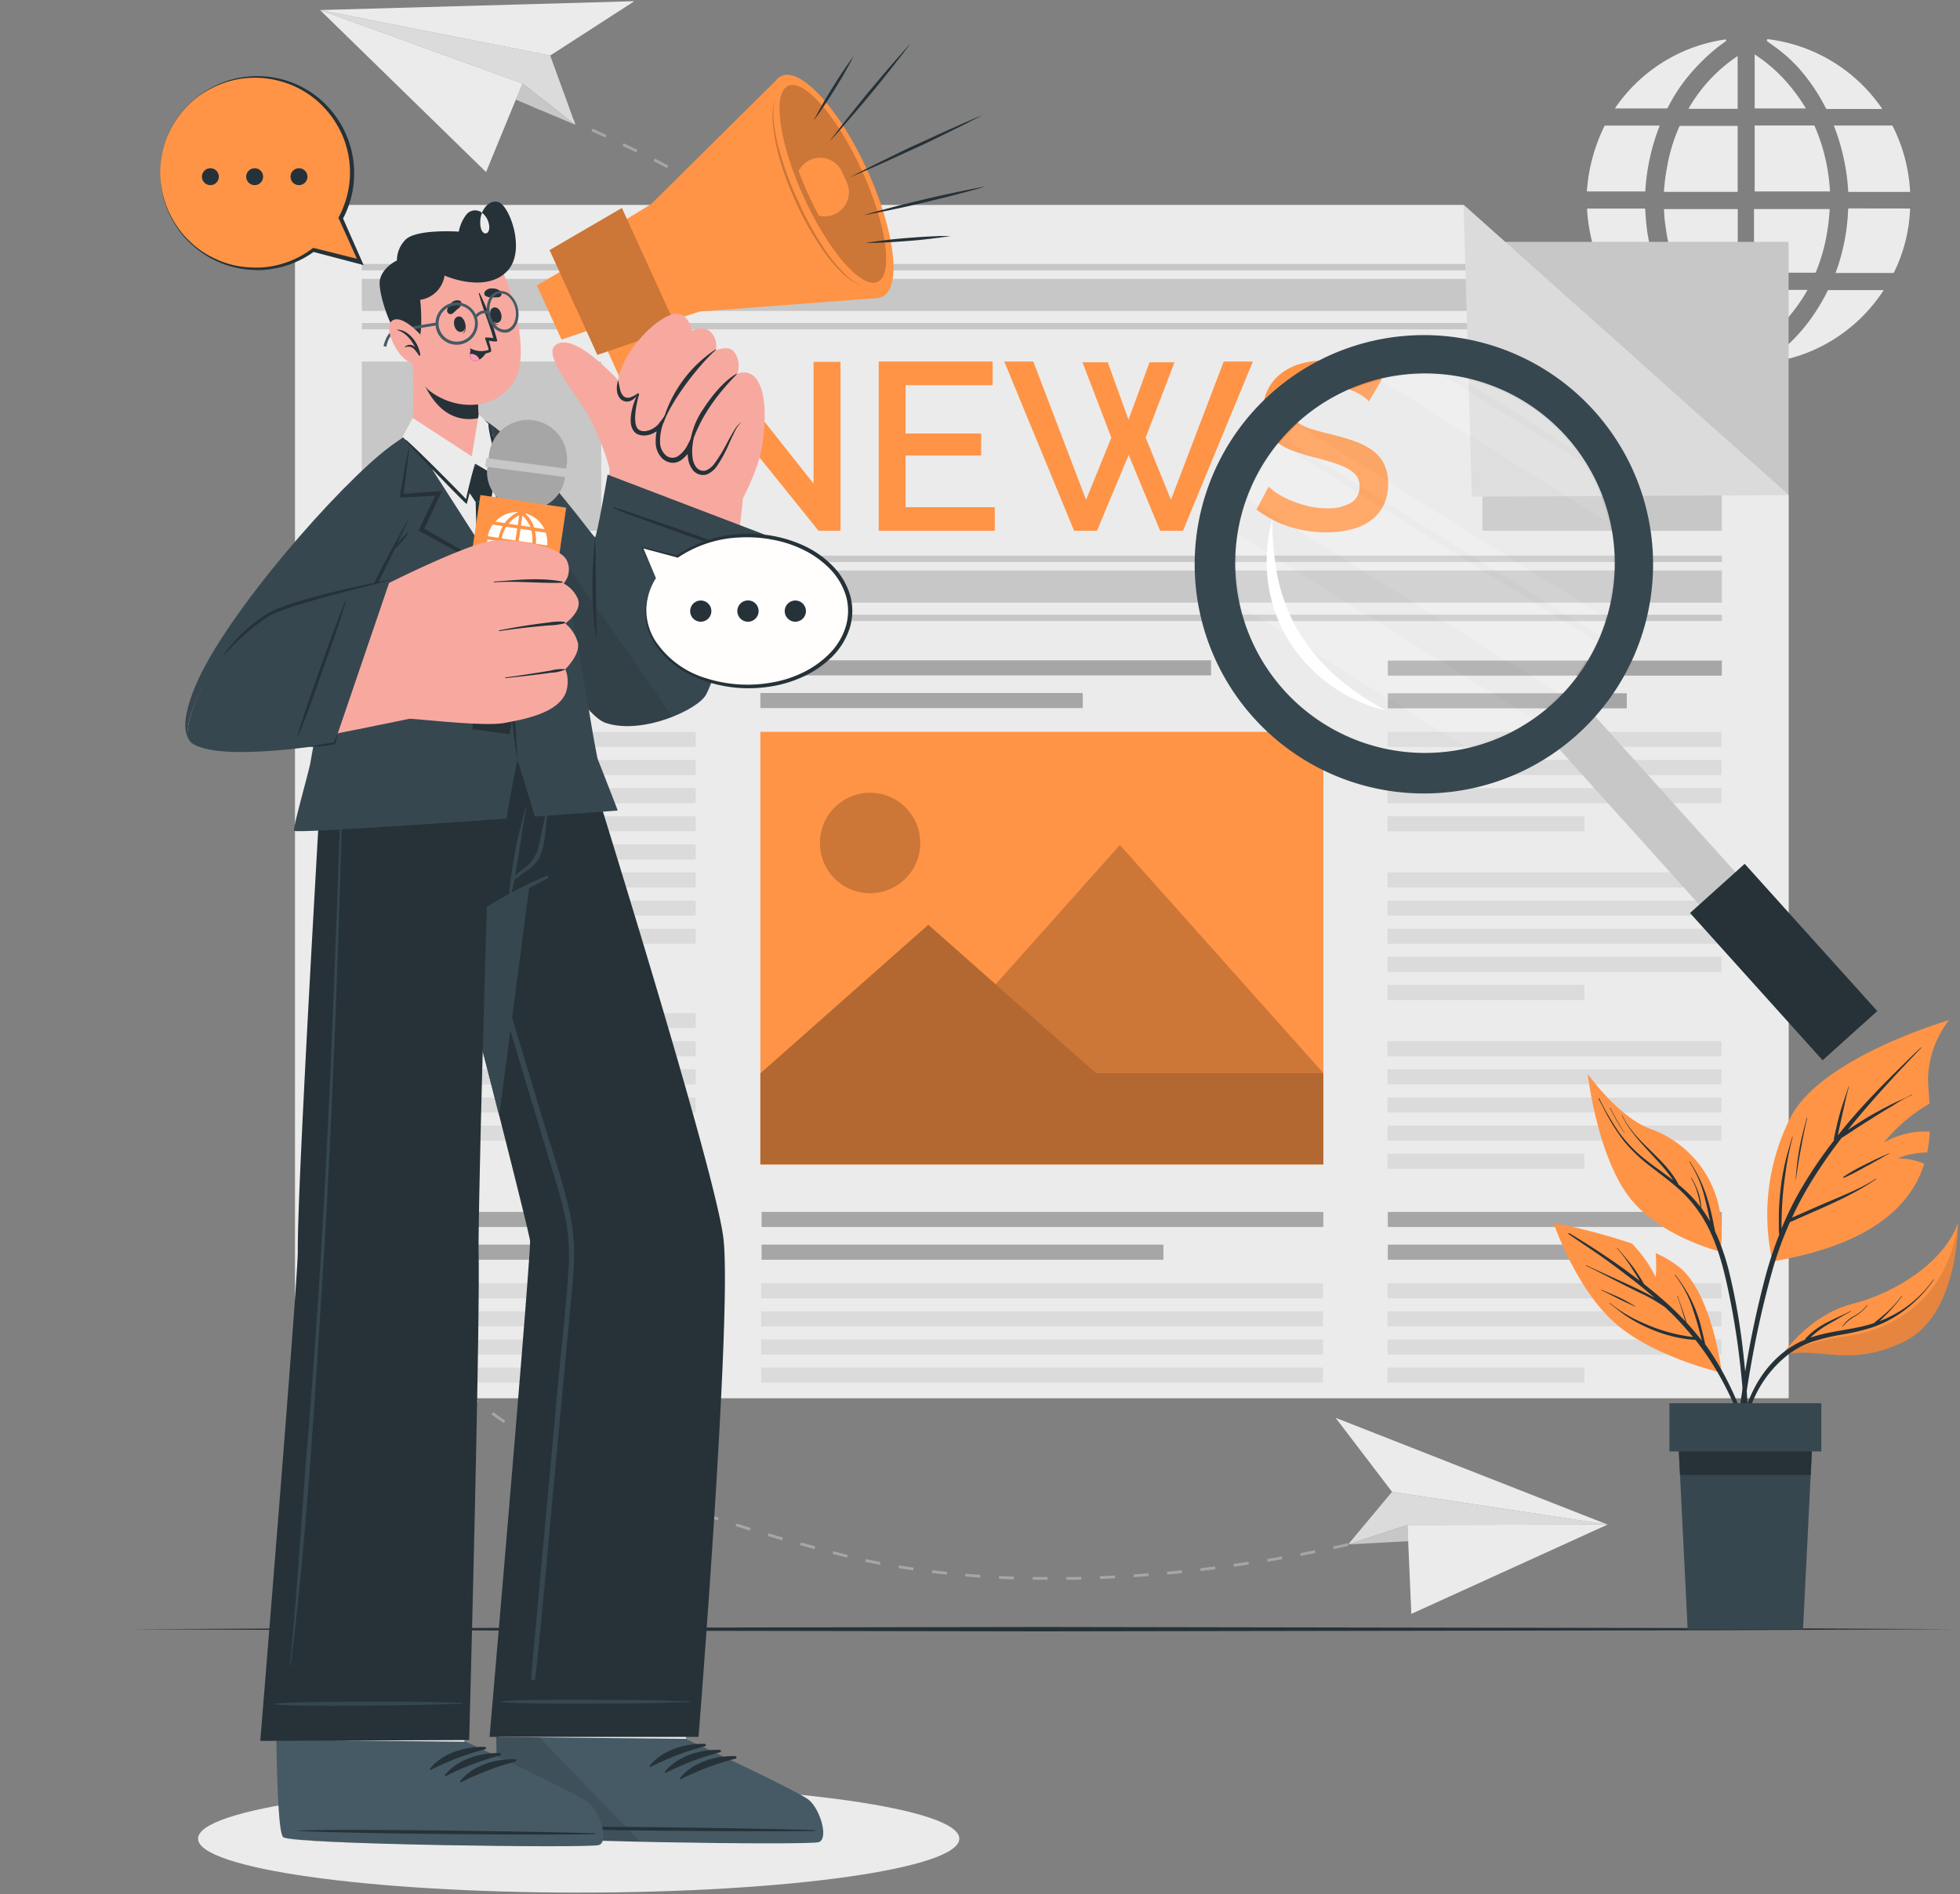 <svg width="717" height="693" fill="none" xmlns="http://www.w3.org/2000/svg"><rect width="100%" height="100%" fill="#808080" stroke="none"/><path d="M607.164 45.922a77.786 77.786 0 0 0-5.291 24.122h-21.34v-.595c0-.547.113-1.094.177-1.608a57.01 57.01 0 0 1 1.415-8.41 64.742 64.742 0 0 1 4.744-13.171.467.467 0 0 1 .515-.322h19.812l-.032-.016ZM606.52 99.843h-19.651a.434.434 0 0 1-.466-.306 60.522 60.522 0 0 1-4.825-14.86 61.997 61.997 0 0 1-.965-7.509 1.23 1.23 0 0 0 0-.257v-.595h20.826c.385 0 .369 0 .402.386.128 1.72.241 3.441.402 5.146a65.25 65.25 0 0 0 1.318 8.04 70.79 70.79 0 0 0 2.798 9.649c.097.08.113.177.161.305ZM689.114 106.05l-.161.289a57.913 57.913 0 0 1-5.564 7.221 54.96 54.96 0 0 1-8.169 7.526 57.99 57.99 0 0 1-19.105 9.649 59.257 59.257 0 0 1-8.185 1.752l-.804.129h-.467l-.45-.289.515-.37a63.071 63.071 0 0 0 15.486-15.02 71.682 71.682 0 0 0 6.336-10.501.447.447 0 0 1 .482-.306h20.086v-.08ZM669.463 70.028h-27.58V45.906h21.533a.404.404 0 0 1 .434.29 66.947 66.947 0 0 1 4.39 14.135 71.455 71.455 0 0 1 1.062 7.638c.048.676.112 1.319.161 2.059ZM669.301 76.477c0 .562 0 1.125-.08 1.608-.129 1.35-.209 2.685-.402 4.036a93.53 93.53 0 0 1-.917 5.516 65.29 65.29 0 0 1-3.57 11.771.446.446 0 0 1-.498.354h-22.192V76.477h27.659ZM635.66 46.067v24.122h-26.936c0-.627 0-1.222.112-1.817.145-1.351.241-2.702.467-4.037.321-2.058.675-4.1 1.109-6.127a63.418 63.418 0 0 1 3.892-11.852.43.43 0 0 1 .466-.29h20.906-.016ZM635.692 76.782V99.842h-21.533a.451.451 0 0 1-.482-.321 62.24 62.24 0 0 1-3.667-12.158c-.402-2.155-.707-4.31-.981-6.432-.177-1.415-.209-2.847-.305-4.278v-.145h26.614c.29-.064.354.017.354.274ZM698.73 70.205h-22.61a78.484 78.484 0 0 0-5.275-24.283h21.067a.448.448 0 0 1 .498.306 58.5 58.5 0 0 1 5.21 15.02 65.4 65.4 0 0 1 1.11 8.49v.467ZM698.746 76.283c0 .547 0 1.078-.08 1.608a57.898 57.898 0 0 1-4.824 19.652l-.965 2.09a.325.325 0 0 1-.338.226h-21.066c.257-.724.514-1.416.755-2.123a74.546 74.546 0 0 0 3.763-19.298c0-.643.081-1.286.113-1.945 0-.161 0-.258.225-.242.07.008.14.008.209 0l22.208.032ZM688.503 39.763v.096h-20.102a.466.466 0 0 1-.482-.273 68.567 68.567 0 0 0-9.81-14.553 56.134 56.134 0 0 0-7.542-6.948c-1.351-1.029-2.75-2.01-4.117-3.007l-.225-.16.273-.193c0-.13 0-.258-.144-.435a59.21 59.21 0 0 1 42.149 25.473ZM631.832 132.262c-.188.057-.382.09-.579.097a51.71 51.71 0 0 1-6.432-1.255 58.125 58.125 0 0 1-11.466-4.245 58.82 58.82 0 0 1-11.707-7.687 54.635 54.635 0 0 1-7.028-7.027 58.474 58.474 0 0 1-4.39-6.079v-.177h18.735a.465.465 0 0 1 .466.306 67.552 67.552 0 0 0 14.521 19.796 63.56 63.56 0 0 0 7.639 6.127l.241.144ZM631.591 14.885c-.852.611-1.833 1.319-2.798 2.043a70.254 70.254 0 0 0-8.909 8.314 62.157 62.157 0 0 0-9.375 13.347c-.161.306-.29.627-.467.917a.376.376 0 0 1-.289.177h-19.008a58.79 58.79 0 0 1 40.637-25.28l-.129.241.338.241ZM661.229 106.066a63.691 63.691 0 0 1-9.102 12.334 58.292 58.292 0 0 1-10.405 8.829v-21.163h19.507ZM635.659 106.082v20.745a60.058 60.058 0 0 1-18.734-20.745h18.734ZM660.618 39.666h-18.735V19.903a57.032 57.032 0 0 1 10.517 8.812 66.926 66.926 0 0 1 8.218 10.951ZM635.659 20.514V39.81h-17.994a57.059 57.059 0 0 1 17.994-19.297Z" fill="#EBEBEB"/><path d="m513.651 129.432-2.01-1.914.708-.772 2.026 1.93-.724.756ZM504.469 240.103v-1.045c1.881 0 3.746-.161 5.548-.338l.112 1.045c-1.865.177-3.763.29-5.66.338Zm-7.044-.113a96.445 96.445 0 0 1-5.612-.498l.112-1.029c1.866.209 3.731.386 5.548.482l-.048 1.045Zm19.635-1.302-.209-1.029c1.833-.37 3.65-.853 5.371-1.383l.322.997a58.1 58.1 0 0 1-5.484 1.415Zm-32.162-.241a125.29 125.29 0 0 1-5.5-1.158l.241-1.029c1.833.434 3.667.82 5.452 1.157l-.193 1.03Zm-12.303-2.959a148.136 148.136 0 0 1-5.355-1.705l.322-.997c1.785.611 3.57 1.174 5.323 1.689l-.29 1.013Zm56.574-.772-.45-.949a45.268 45.268 0 0 0 4.824-2.653l.563.884a47.28 47.28 0 0 1-5.033 2.718h.096Zm-68.538-3.345a141.466 141.466 0 0 1-5.194-2.139l.418-.949c1.721.74 3.457 1.448 5.162 2.123l-.386.965Zm79.152-3.667-.708-.772a35.563 35.563 0 0 0 3.796-4.004l.82.66a39.442 39.442 0 0 1-3.956 4.116h.048Zm-90.747-1.383c-1.608-.788-3.328-1.608-5.033-2.508l.482-.917c1.689.868 3.345 1.608 5.002 2.493l-.451.932Zm-11.256-5.837c-1.609-.917-3.217-1.866-4.825-2.814l.531-.901c1.608.949 3.216 1.882 4.824 2.814l-.53.901Zm109.77-2.782-.916-.499a35.334 35.334 0 0 0 2.235-5.033l.997.338a36.672 36.672 0 0 1-2.3 5.194h-.016Zm-120.609-3.747a145.965 145.965 0 0 1-4.664-3.12l.595-.852a108.27 108.27 0 0 0 4.632 3.087l-.563.885Zm-10.389-7.188a304.306 304.306 0 0 1-4.47-3.377l.643-.821a315.977 315.977 0 0 0 4.454 3.361l-.627.837Zm135.083-1.11-1.029-.177c.31-1.819.503-3.656.579-5.5h1.045a45.605 45.605 0 0 1-.563 5.677h-.032Zm-145.005-6.642a237.525 237.525 0 0 1-4.31-3.618l.692-.804a181.814 181.814 0 0 0 4.277 3.602l-.659.82Zm144.362-5.95a61.47 61.47 0 0 0-.788-5.499l1.013-.193c.37 1.881.643 3.763.82 5.596l-1.045.096Zm-153.93-2.299c-1.383-1.255-2.75-2.525-4.117-3.795l.708-.756a301.26 301.26 0 0 0 4.116 3.763l-.707.788Zm-9.183-8.604a309.602 309.602 0 0 1-4.004-3.924l.724-.755 4.004 3.923-.724.756Zm160.636-1.334a73.219 73.219 0 0 0-1.833-5.243l.981-.386a78.188 78.188 0 0 1 1.849 5.323l-.997.306Zm-169.593-7.559-3.908-4.02.756-.724a721.04 721.04 0 0 0 3.908 4.005l-.756.739Zm164.994-4.068c-.788-1.608-1.608-3.313-2.557-4.953l.917-.515c.916 1.608 1.785 3.345 2.589 5.001l-.949.467Zm-173.678-4.985-3.875-4.053.756-.724 3.875 4.053-.756.724Zm167.631-5.95c-.981-1.609-2.026-3.104-3.103-4.648l.852-.595c1.093 1.608 2.155 3.216 3.136 4.68l-.885.563Zm-176.331-3.217-3.859-4.052.756-.724 3.859 4.069-.756.707Zm169.014-6.963c-1.109-1.447-2.299-2.895-3.505-4.342l.804-.675a141.348 141.348 0 0 1 3.538 4.374l-.837.643Zm-177.762-2.042-3.892-4.021.74-.739 3.908 4.036-.756.724Zm169.657-7.558a175.869 175.869 0 0 0-3.827-4.053l.804-.82a123.729 123.729 0 0 1 3.86 4.101l-.837.772Zm-178.502-1.464-3.939-3.956.723-.74 3.972 3.956-.756.74Zm-8.941-8.861a465.948 465.948 0 0 0-4.036-3.875l.724-.756a489.102 489.102 0 0 1 4.052 3.876l-.74.755Zm-9.134-8.651a467.351 467.351 0 0 0-4.133-3.763l.692-.788 4.149 3.779-.708.772Zm-9.327-8.411a315.756 315.756 0 0 0-4.245-3.634l.675-.804a336.02 336.02 0 0 1 4.261 3.65l-.691.788Zm-9.649-8.04-4.374-3.506.659-.82c1.48 1.174 2.927 2.348 4.375 3.522l-.66.804Zm-9.89-7.784c-1.463-1.125-2.959-2.235-4.47-3.36l.611-.837a272.924 272.924 0 0 1 4.486 3.361l-.627.836Zm-10.147-7.445a443.014 443.014 0 0 0-4.583-3.217l.595-.868c1.608 1.078 3.087 2.139 4.599 3.216l-.611.869Zm-10.388-7.092a262.143 262.143 0 0 0-4.68-3.056l.563-.868c1.608 1.013 3.216 2.026 4.695 3.04l-.578.884Zm-10.614-6.754a760.825 760.825 0 0 0-4.824-2.879l.53-.9c1.608.948 3.216 1.913 4.825 2.894l-.531.885Zm-10.839-6.433-4.824-2.718.498-.932 4.905 2.75-.579.9Zm-11.032-6.046a174.197 174.197 0 0 0-4.953-2.59l.467-.932 4.985 2.589-.499.933Zm-11.256-5.725c-1.609-.804-3.329-1.608-5.034-2.428l.45-.95c1.705.805 3.393 1.609 5.05 2.445l-.466.933Zm-11.29-5.468-5.097-2.316.434-.948c1.721.771 3.425 1.608 5.098 2.3l-.435.964Zm-11.514-5.146-5.162-2.17.402-.966 5.178 2.171-.418.965ZM197.96 40.342l-2.605-1.03.386-.98 2.605 1.029-.386.98Z" fill="#A6A6A6"/><path d="m201.273 20.32 9.23 25.345-19.378-15.133-74.054-26.855 84.202 16.644Z" fill="#DBDBDB"/><path d="m188.649 36.434 21.854 9.23-19.378-15.132-2.476 5.902Z" fill="#C7C7C7"/><path d="M191.125 30.532 117.071 3.677l60.739 59.275 13.315-32.42ZM201.273 20.32 232.052.444 117.071 3.676l84.202 16.645Z" fill="#EBEBEB"/><path d="m236.394 546.901-.337-.128-1.802-.708.37-.965 1.817.724 3.217 1.254-.37.965-2.895-1.142Zm-8.475-3.425a252.465 252.465 0 0 1-5.049-2.139l.418-.933 5.017 2.139-.386.933Zm17.835 6.963.353-.965 5.146 1.834-.337.964-5.162-1.833Zm11.626 4.069.322-.965 5.194 1.721-.321.981-5.195-1.737Zm-40.75-15.953c-1.688-.772-3.345-1.608-4.953-2.332l.435-.916c1.608.772 3.216 1.608 4.936 2.315l-.418.933Zm52.457 19.78.306-.981 5.21 1.608-.289.981-5.227-1.608Zm-63.553-25.167c-1.608-.836-3.216-1.689-4.824-2.541l.498-.917c1.566.858 3.174 1.71 4.825 2.557l-.499.901Zm75.325 28.769.289-.997 5.243 1.608-.29.981-5.242-1.592Zm-86.131-34.671c-1.608-.933-3.217-1.881-4.696-2.83l.547-.869c1.511.949 3.071 1.882 4.663 2.815l-.514.884Zm97.951 38 .289-.981 5.259 1.447-.274.997-5.274-1.463Zm11.884 3.216.257-.981 1.383.354 3.908.997-.242.997-3.923-.997-1.383-.37Zm-120.272-47.841c-1.528-1.046-3.039-2.107-4.487-3.217l.595-.82a194.991 194.991 0 0 0 4.455 3.136l-.563.901Zm132.252 50.736.225-.997c1.769.386 3.554.74 5.355 1.093l-.193.997a195.154 195.154 0 0 1-5.339-1.077l-.048-.016Zm12.125 2.3.177-1.014c1.785.306 3.586.595 5.388.853l-.145 1.013c-1.769-.29-3.57-.531-5.371-.836l-.049-.016Zm-154.299-60.369a122.724 122.724 0 0 1-4.197-3.554l.691-.756a120.68 120.68 0 0 0 4.149 3.505l-.643.805Zm166.553 62.154.113-1.013c1.817.225 3.618.418 5.419.611l-.096 1.029c-1.817-.241-3.635-.402-5.436-.627ZM165.235 505.09a96.545 96.545 0 0 1-3.763-4.004l.772-.676a119.492 119.492 0 0 0 3.714 3.972l-.723.708Zm187.925 71.674v-1.029c1.817.161 3.618.306 5.436.418v1.029c-1.801-.161-3.619-.289-5.436-.45v.032Zm12.27.82v-1.029l5.452.241v1.013l-5.452-.225Zm-208.3-81.837a144.453 144.453 0 0 1-3.217-4.503l.853-.563a67.132 67.132 0 0 0 3.12 4.439l-.756.627Zm220.635 82.207v-1.013h5.451v1.029l-5.451-.016ZM150.488 485.31c-.852-1.608-1.608-3.297-2.364-4.969l.949-.402c.708 1.608 1.496 3.297 2.332 4.824l-.917.547Zm239.611 92.676v-1.029c1.833 0 3.65 0 5.467-.096v1.029c-1.817.032-3.65.08-5.483.096h.016Zm12.318-.321v-1.029l5.468-.258v1.029l-5.468.258ZM145.728 473.892a31.732 31.732 0 0 1-1.174-5.435l1.029-.113a29.806 29.806 0 0 0 1.126 5.243l-.981.305Zm268.975 103.113v-1.029l5.452-.386v1.013l-5.452.402Zm12.286-.981-.096-1.013 5.451-.53.097 1.013c-1.78.236-3.597.412-5.452.53Zm-282.258-114.53a19.19 19.19 0 0 1 1.045-3.602c.219-.549.466-1.086.74-1.609l.917.451a17.708 17.708 0 0 0-.708 1.608 19.605 19.605 0 0 0-.997 3.441l-.997-.289Zm294.464 113.26-.129-1.013 5.436-.659.128 1.013-5.435.659Zm12.222-1.608-.145-1.013c1.865-.258 3.666-.515 5.419-.788l.145 1.013c-1.737.273-3.49.579-5.355.836l-.064-.048ZM151.308 451.218l-.755-.692a32.127 32.127 0 0 1 4.116-3.73l.611.82a30.956 30.956 0 0 0-3.972 3.602Zm312.363 120.143-.161-1.013 5.387-.917.177 1.013-5.403.917Zm12.157-2.139-.193-1.013c1.93-.37 3.731-.708 5.371-1.045l.209 1.013-5.387 1.045ZM160.957 443.981l-.482-.884a54.826 54.826 0 0 1 4.969-2.412l.402.948c-1.721.74-3.426 1.512-4.889 2.348Zm326.964 122.797-.225-1.013c3.473-.756 5.339-1.223 5.355-1.239l.241.997s-1.881.467-5.371 1.239v.016ZM172.198 439.157l-.322-.965c1.608-.563 3.442-1.093 5.259-1.608l.273.997c-1.801.547-3.554 1.077-5.21 1.576Zm11.836-3.216-.209-.997c1.752-.37 3.57-.708 5.403-1.013l.161 1.013c-1.817.402-3.619.739-5.355 1.109v-.112Zm12.109-1.978-.129-1.013c1.817-.226 3.651-.419 5.468-.579l.08 1.029c-1.801.257-3.618.45-5.371.675l-.048-.112Zm12.222-1.013v-1.03a160.82 160.82 0 0 1 5.499-.144v1.029c-1.817.128-3.65.177-5.499.257v-.112Z" fill="#A6A6A6"/><path d="m509.229 545.776-16.049 19.233 21.693-7.108 73.202-.145-78.846-11.98Z" fill="#DBDBDB"/><path d="m515.179 563.835-21.999 1.174 21.693-7.108.306 5.934Z" fill="#C7C7C7"/><path d="m514.874 557.901 73.201-.145-71.786 32.677-1.415-32.532ZM509.229 545.776l-20.648-27.081 99.494 39.061-78.846-11.98Z" fill="#EBEBEB"/><path d="m47.102 596.029 83.494-.386 83.51-.144 167.02-.274 167.02.274 83.51.128 83.493.402-83.493.386-83.51.145-167.02.273-167.02-.273-83.51-.145-83.494-.386Z" fill="#263238"/><path d="M654.298 88.489H107.954v423.017h546.344V88.489Z" fill="#C7C7C7"/><path d="M654.298 511.506H107.954V74.965h427.455l118.889 106.168v330.373Z" fill="#EBEBEB"/><path d="M264.328 150.595v43.58h-9.762v-61.897h7.671l35.379 44.642v-44.561h9.858v61.816h-8.041l-35.105-43.58ZM363.903 185.556v8.619h-42.455v-61.897h41.667v8.636h-31.841v17.689h27.644v8.041h-27.644v18.912h32.629ZM395.985 132.536h9.262l7.591 21.018 7.67-21.018h9.151l-10.55 27.563 9.247 22.755 19.298-50.576h10.661l-25.553 61.897H424.4l-11.514-27.724-11.595 27.724h-8.362l-25.553-61.897h10.63l19.297 50.576 9.247-22.755-10.565-27.563ZM500.802 146.832a14.16 14.16 0 0 0-2.541-2.042 24.123 24.123 0 0 0-3.875-2.043 27.342 27.342 0 0 0-4.824-1.608 24.495 24.495 0 0 0-5.436-.611c-4.138 0-7.178.756-9.118 2.268a7.509 7.509 0 0 0-2.927 6.271 6.838 6.838 0 0 0 .917 3.715 8.041 8.041 0 0 0 2.83 2.525 22.108 22.108 0 0 0 4.825 1.913c1.919.569 4.154 1.164 6.705 1.785a76.265 76.265 0 0 1 8.507 2.541 24.23 24.23 0 0 1 6.433 3.393 13.616 13.616 0 0 1 4.052 4.921 15.963 15.963 0 0 1 1.448 7.108c.076 2.812-.537 5.6-1.785 8.121a15.308 15.308 0 0 1-4.825 5.532 21.126 21.126 0 0 1-7.188 3.136 36.726 36.726 0 0 1-8.813.997 44.11 44.11 0 0 1-13.636-2.123 39.146 39.146 0 0 1-11.901-6.239l4.439-8.379a21.24 21.24 0 0 0 3.216 2.541 32.471 32.471 0 0 0 4.969 2.573 44.544 44.544 0 0 0 6.159 1.994c2.251.566 4.563.847 6.883.837a16.515 16.515 0 0 0 8.893-2.011 6.592 6.592 0 0 0 3.136-5.934 6.432 6.432 0 0 0-1.174-3.923 9.89 9.89 0 0 0-3.361-2.734 29.064 29.064 0 0 0-5.307-2.139 173.602 173.602 0 0 0-7.156-2.01 72.16 72.16 0 0 1-8.041-2.573 20.562 20.562 0 0 1-5.708-3.216 13.005 13.005 0 0 1-3.442-4.487 14.91 14.91 0 0 1-1.174-6.24 18.113 18.113 0 0 1 1.737-8.04 17.31 17.31 0 0 1 4.824-5.918 20.459 20.459 0 0 1 7.108-3.618 30.788 30.788 0 0 1 8.893-1.223 32.702 32.702 0 0 1 11.595 1.995 38.868 38.868 0 0 1 9.327 4.985l-4.664 7.96Z" fill="#FF9446"/><path d="M578.877 113.769H132.381v-11.772H565.69l13.187 11.772ZM562.217 98.91H132.381v-2.348h427.23l2.606 2.348ZM586.403 120.491H132.381v-2.332h451.401l2.621 2.332ZM629.887 208.713H132.381v11.755h497.506v-11.755ZM629.887 203.293H132.381v2.332h497.506v-2.332ZM629.887 224.89H132.381v2.316h497.506v-2.316ZM219.943 132.278h-87.578v61.913h87.578v-61.913ZM629.87 159.311v34.864h-87.562v-61.881h57.314l30.248 27.017Z" fill="#C7C7C7"/><path d="M278.157 425.986h205.937V267.747H278.157v158.239Z" fill="#FF9446"/><path opacity=".2" d="M300.285 304.846a18.35 18.35 0 1 0 36.154 6.237 18.348 18.348 0 0 0-21.681-20.71 18.383 18.383 0 0 0-14.473 14.473ZM335.262 392.586h148.832L409.67 309.14l-74.408 83.446Z" fill="#000"/><path d="M278.157 392.666h122.877l-61.446-54.355-61.431 54.355Z" fill="#FF9446"/><path opacity=".3" d="M278.157 392.666h122.877l-61.446-54.355-61.431 54.355Z" fill="#000"/><path d="M484.094 392.585H278.157v33.401h205.937v-33.401Z" fill="#FF9446"/><path opacity=".3" d="M484.094 392.585H278.157v33.401h205.937v-33.401Z" fill="#000"/><path d="M443.022 241.566H278.157v5.516h164.865v-5.516ZM396.097 253.531h-117.94v5.516h117.94v-5.516ZM254.566 241.663H132.381v5.516h122.185v-5.516Z" fill="#A6A6A6"/><path d="M254.47 267.731H132.284v5.516H254.47v-5.516ZM254.47 278.023H132.284v5.516H254.47v-5.516ZM254.47 288.315H132.284v5.516H254.47v-5.516ZM254.47 298.607H132.284v5.516H254.47v-5.516ZM254.47 308.899H132.284v5.516H254.47v-5.516ZM254.47 319.175H132.284v5.516H254.47v-5.516ZM254.47 329.467H132.284v5.515H254.47v-5.515ZM254.47 339.759H132.284v5.515H254.47v-5.515ZM203.846 350.051h-71.562v5.516h71.562v-5.516ZM254.47 370.635H132.284v5.516H254.47v-5.516ZM254.47 380.927H132.284v5.515H254.47v-5.515ZM254.47 391.203H132.284v5.515H254.47v-5.515ZM254.47 401.495H132.284v5.516H254.47v-5.516ZM203.846 411.787h-71.562v5.515h71.562v-5.515Z" fill="#DBDBDB"/><path d="M219.799 253.627h-87.418v5.516h87.418v-5.516ZM629.87 241.663H507.685v5.516H629.87v-5.516Z" fill="#A6A6A6"/><path d="M629.774 267.731H507.589v5.516h122.185v-5.516ZM629.774 278.023H507.589v5.516h122.185v-5.516ZM629.774 288.315H507.589v5.516h122.185v-5.516ZM579.633 298.607h-72.044v5.516h72.044v-5.516ZM629.774 319.175H507.589v5.516h122.185v-5.516ZM629.774 329.467H507.589v5.515h122.185v-5.515ZM629.774 339.759H507.589v5.515h122.185v-5.515ZM629.774 350.051H507.589v5.516h122.185v-5.516ZM579.633 360.343h-72.044v5.516h72.044v-5.516ZM629.774 380.927H507.589v5.515h122.185v-5.515ZM629.774 391.203H507.589v5.515h122.185v-5.515ZM629.774 401.495H507.589v5.516h122.185v-5.516ZM629.774 411.787H507.589v5.515h122.185v-5.515ZM579.633 422.079h-72.044v5.515h72.044v-5.515Z" fill="#DBDBDB"/><path d="M595.103 253.627h-87.418v5.516h87.418v-5.516ZM254.566 443.37H132.381v5.516h122.185v-5.516Z" fill="#A6A6A6"/><path d="M254.47 469.454H132.284v5.516H254.47v-5.516ZM254.47 479.746H132.284v5.516H254.47v-5.516ZM254.47 490.022H132.284v5.516H254.47v-5.516ZM254.47 500.314H132.284v5.516H254.47v-5.516Z" fill="#DBDBDB"/><path d="M219.799 455.351h-87.418v5.515h87.418v-5.515ZM484.094 443.37H278.607v5.516h205.487v-5.516Z" fill="#A6A6A6"/><path d="M483.933 469.454H278.447v5.516h205.486v-5.516ZM483.933 479.746H278.447v5.516h205.486v-5.516ZM483.933 490.022H278.447v5.516h205.486v-5.516ZM483.933 500.314H278.447v5.516h205.486v-5.516Z" fill="#DBDBDB"/><path d="M425.606 455.351H278.607v5.515h146.999v-5.515ZM629.87 443.37H507.685v5.516H629.87v-5.516Z" fill="#A6A6A6"/><path d="M629.774 469.454H507.589v5.516h122.185v-5.516ZM629.774 479.746H507.589v5.516h122.185v-5.516ZM629.774 490.022H507.589v5.516h122.185v-5.516ZM579.633 500.314h-72.044v5.516h72.044v-5.516Z" fill="#DBDBDB"/><path d="M595.103 455.351h-87.418v5.515h87.418v-5.515Z" fill="#A6A6A6"/><path d="m535.409 74.965 3.04 106.747 115.849-.579L535.409 74.965Z" fill="#DBDBDB"/><path d="M629.855 502.211s-25.586-5.805-39.673-18.718c-14.087-12.914-21.854-36.071-21.854-36.071a219.822 219.822 0 0 1 28.689 7.526 49.11 49.11 0 0 1 8.683 12.286 60.684 60.684 0 0 0 0-8.78 38.908 38.908 0 0 1 9.102 5.532c11.756 10.179 15.053 38.225 15.053 38.225Z" fill="#FF9446"/><path d="M584.361 458.663c-3.49-2.412-7.044-4.728-10.501-7.172a.199.199 0 1 1 .209-.338c6.593 3.94 13.09 8.137 19.297 12.56a374.187 374.187 0 0 1 6.433 4.824l-.451-.756c-.755-1.286-1.608-2.541-2.38-3.811a55.32 55.32 0 0 0-5.435-7.253c0-.08 0-.193.129-.112 1.994 2.299 3.988 4.567 5.805 7.011.868 1.158 1.608 2.348 2.428 3.586a29.37 29.37 0 0 1 1.142 1.93c.129.209.273.434.386.659a160.044 160.044 0 0 1 9.649 8.17 132.476 132.476 0 0 1 5.483 5.483c-.981-3.087-1.849-6.223-2.991-9.262 0-.113.129-.161.161 0 1.11 3.216 2.332 6.432 3.216 9.648a115.278 115.278 0 0 1 5.597 6.594l-.097-.418a127.379 127.379 0 0 0-.917-3.603 102.537 102.537 0 0 0-2.074-6.882 39.996 39.996 0 0 0-6.754-13.026c0-.097 0-.209.129-.129a50.053 50.053 0 0 1 9.809 20.456c.268 1.072.525 2.144.772 3.216.129.579.289 1.174.386 1.769a66.363 66.363 0 0 1 2.251 3.216 110.431 110.431 0 0 1 10.775 21.324 244.933 244.933 0 0 1 8.185 25.569c0 .161-.193.225-.257 0-5.001-14.972-10.115-30.153-18.67-43.532a105.378 105.378 0 0 0-5.854-8.185 47.703 47.703 0 0 1-12.431-2.477 55.456 55.456 0 0 1-12.479-6.014c-2.251-1.464-4.294-3.217-6.432-4.825a.088.088 0 0 1-.038-.024.097.097 0 0 1-.025-.085.097.097 0 0 1 .142-.066.09.09 0 0 1 .033.031 50.33 50.33 0 0 0 11.723 7.091 63.36 63.36 0 0 0 12.865 4.342 77.26 77.26 0 0 0 5.725.965 108.782 108.782 0 0 0-7.542-8.346c-.868-.868-1.753-1.689-2.637-2.525a60.044 60.044 0 0 0-9.472-5.419c-4.181-2.026-8.314-4.165-12.463-6.288-2.332-1.19-4.664-2.396-7.027-3.554-.097 0 0-.193.096-.145 4.213 2.027 8.475 3.924 12.72 5.87 3.988 1.833 8.041 3.667 11.868 5.822l.483.289a181.28 181.28 0 0 0-10.727-8.668 242.703 242.703 0 0 0-10.243-7.51Z" fill="#263238"/><path d="M585.824 471.866c2.074.901 4.197 1.721 6.255 2.67 2.059.948 4.117 2.154 6.127 3.344.097 0 0 .177-.08.129-2.043-.965-4.101-1.881-6.127-2.895-2.026-1.013-4.117-2.154-6.24-3.087-.096-.048-.048-.209.065-.161Z" fill="#263238"/><path d="M712.962 373.224a36.601 36.601 0 0 0-7.655 21.259c0 2.284.274 5.484.547 9.247a60.803 60.803 0 0 0-16.692 14.264 30.289 30.289 0 0 1 16.805-3.988 51.53 51.53 0 0 1-.981 7.638 28.952 28.952 0 0 0-10.855 2.155 24.21 24.21 0 0 1 9.793 1.946c-4.567 14.473-18.123 29.413-55.544 35.749a78.59 78.59 0 0 1 6.625-52.683c11.273-22.063 57.957-35.587 57.957-35.587Z" fill="#FF9446"/><path d="M635.483 523.567a348.678 348.678 0 0 1 2.428-18.541 368.871 368.871 0 0 1 7.542-36.634 148.947 148.947 0 0 1 5.403-16.708 23.158 23.158 0 0 1-.128-2.991v-3.602c0-2.396.144-4.825.354-7.173a86.594 86.594 0 0 1 2.299-14.038c.676-2.67 1.48-5.291 2.252-7.929a.095.095 0 0 1 .035-.042.099.099 0 0 1 .053-.015c.019 0 .037.005.053.015a.095.095 0 0 1 .035.042 103.95 103.95 0 0 0-2.766 14.007 128.982 128.982 0 0 0-1.254 14.055c0 1.287-.08 2.573-.08 3.86v1.608a123.104 123.104 0 0 1 6.304-13.058 159.033 159.033 0 0 1 12.865-19.169 7.63 7.63 0 0 1 .305-2.091c.177-.836.354-1.608.547-2.508.386-1.705.804-3.409 1.27-5.098.933-3.393 2.171-6.674 3.217-10.019 0-.021.008-.041.023-.056a.082.082 0 0 1 .057-.024c.021 0 .042.009.057.024a.079.079 0 0 1 .023.056c-.997 3.313-1.608 6.755-2.412 10.116l-1.109 5.017-.531 2.509v.193a181.682 181.682 0 0 1 4.631-5.645c7.156-8.378 14.988-16.081 22.884-23.8.965-.933 1.962-1.866 2.943-2.782l.112.112c-7.526 7.864-14.955 15.824-21.983 24.122a269.663 269.663 0 0 0-4.937 5.998l2.557-1.688c2.187-1.415 4.39-2.814 6.658-4.085a157.246 157.246 0 0 1 6.899-3.666c2.331-1.158 4.953-2.155 7.268-3.506.113 0 .193.113.097.145a53.553 53.553 0 0 0-6.835 3.795c-2.283 1.351-4.551 2.702-6.786 4.133-2.235 1.431-4.422 2.766-6.593 4.181-1.833 1.19-3.618 2.477-5.516 3.57a179.307 179.307 0 0 0-11.981 17.448 130.468 130.468 0 0 0-6.207 11.756l1.351-.579 3.425-1.512c2.203-.981 4.406-1.93 6.626-2.895 4.197-1.833 8.458-3.505 12.575-5.515a54.95 54.95 0 0 0 6.722-3.731c.097 0 .177.096.081.161-7.671 5.29-16.275 9.021-24.782 12.768l-3.682 1.608c-1.013.45-2.027.949-3.056 1.335a130.906 130.906 0 0 0-6.336 17.352 351.645 351.645 0 0 0-8.137 36.215c-2.155 12.221-3.602 24.523-4.728 36.89-.144 1.608-.273 3.087-.45 4.615a.498.498 0 0 1-.981 0c.016-6.079.659-12.366 1.319-18.606Z" fill="#263238"/><path d="M658.254 420.197c.691-3.811 1.704-7.526 2.734-11.257 0-.112.193 0 .16 0-.948 3.667-1.608 7.381-2.315 11.096-.708 3.715-1.319 7.591-1.85 11.402h-.096c.239-3.77.695-7.523 1.367-11.241ZM674.383 430.521a66.477 66.477 0 0 1 8.137-4.583c1.367-.708 2.75-1.383 4.133-2.042 1.383-.66 2.911-1.271 4.326-1.978.097 0 .177.096.081.144-1.367.692-2.67 1.528-4.021 2.252-1.351.723-2.75 1.608-4.149 2.267a91.95 91.95 0 0 1-8.298 4.294.21.21 0 0 1-.209-.354Z" fill="#263238"/><path opacity=".1" d="M629.388 457.891s-23.671-5.66-34.542-21.532c-10.389-15.165-13.734-41.024-14.007-43.291.434 2.074 5.307 24.669 21.436 35.202 12.334 8.056 24.251 14.682 27.113 29.621Z" fill="#263238"/><path d="M607.534 416.981a30.378 30.378 0 0 1 8.732 14.376s0 .081-.08 0a35.382 35.382 0 0 0-8.765-14.28c-.08-.032.032-.161.113-.096Z" fill="#263238"/><path d="M629.388 457.891s-23.671-5.66-34.542-21.532c-10.389-15.165-13.734-41.024-14.007-43.291a1.082 1.082 0 0 0 0-.161s11.353 16.081 23.286 20.246c11.932 4.165 28.672 18.349 25.263 44.738Z" fill="#FF9446"/><path d="M585.004 401.8a97.111 97.111 0 0 0 7.317 12.511 49.592 49.592 0 0 0 9.745 10.019c3.216 2.557 6.61 4.824 9.874 7.381v-.112a46.468 46.468 0 0 0-1.93-2.654c-1.367-1.737-2.846-3.377-4.342-4.985-2.942-3.216-5.934-6.32-8.571-9.777a35.854 35.854 0 0 1-3.795-6.111c0-.113.112-.161.161 0 3.843 8.04 11.514 13.122 16.982 19.876a40.003 40.003 0 0 1 2.187 2.991c.545.75 1.003 1.559 1.366 2.413a49.675 49.675 0 0 1 8.041 8.169 31.329 31.329 0 0 0-.949-4.599 23.663 23.663 0 0 0-2.508-5.999c-.013-.019-.018-.042-.013-.065a.082.082 0 0 1 .037-.055c.019-.013.042-.018.065-.013a.082.082 0 0 1 .055.037 28.888 28.888 0 0 1 2.766 5.95c.489 1.664.776 3.381.853 5.114a47.782 47.782 0 0 1 3.216 4.985 51.6 51.6 0 0 0-.306-1.528c-.466-2.348-.981-4.712-1.608-7.027a42.326 42.326 0 0 0-5.693-13.348s.081-.177.145-.096a51.266 51.266 0 0 1 6.304 13.058c.756 2.315 1.367 4.679 1.898 7.059.257 1.174.482 2.332.707 3.506.113.611.258 1.222.354 1.849a85.138 85.138 0 0 1 5.452 16.082 235.561 235.561 0 0 1 5.049 29.943 249.703 249.703 0 0 1 1.608 31.776c0 1.335-.112 2.654-.177 3.989 0 .337-.53.386-.546 0-.242-5.259-.37-10.518-.676-15.76-.305-5.243-.772-10.485-1.335-15.727a280.942 280.942 0 0 0-4.937-30.555c-1.913-8.652-4.406-17.368-9.134-24.958a47.354 47.354 0 0 0-8.539-10.147c-3.329-2.975-6.947-5.596-10.453-8.346a57.24 57.24 0 0 1-9.648-9.231 74.676 74.676 0 0 1-7.526-12.206l-1.705-3.216c.016-.193.161-.289.209-.193Z" fill="#263238"/><path d="M589.088 405.274a80.293 80.293 0 0 0 5.275 9.214s0 .145-.113 0a64.202 64.202 0 0 1-5.323-9.231c-.048-.032.113-.08.161.017Z" fill="#263238"/><path d="M716.259 447.422s.37 33.642-19.748 43.42c-20.117 9.777-30.892 1.608-44.561 4.824.531-.804 10.292-14.827 25.811-18.686 15.968-4.053 33.658-15.535 38.498-29.558Z" fill="#FF9446"/><path opacity=".1" d="M716.259 447.422s.37 33.642-19.748 43.42c-20.117 9.777-30.892 1.608-44.561 4.824a76.278 76.278 0 0 1 22.884-6.754c12.688-1.512 36.922-9.826 41.425-41.49Z" fill="#000"/><path d="M650.631 496.245a34.189 34.189 0 0 1 8.041-5.419c.434-.209.868-.37 1.319-.563.45-.193.434-.515.675-.772a24.583 24.583 0 0 1 1.881-1.785 28.918 28.918 0 0 1 4.053-2.927c3.329-1.962 6.979-3.329 10.388-5.146.097 0 .193.097.097.145-1.689.884-3.329 1.849-4.969 2.798-1.64.949-3.216 1.817-4.825 2.814a34.56 34.56 0 0 0-3.988 2.991c-.354.306-.691.644-1.029.981a55.58 55.58 0 0 1 6.786-1.801c3.683-.739 7.414-1.27 11.096-2.058a53.969 53.969 0 0 0 5.323-1.431c1.608-1.351 3.345-2.686 4.921-4.133a41.23 41.23 0 0 0 5.21-5.773.083.083 0 0 1 .056-.037.084.084 0 0 1 .065.013.082.082 0 0 1 .037.055.084.084 0 0 1-.013.065 62.363 62.363 0 0 1-8.249 9.102c.868-.338 1.72-.691 2.573-1.077a41.562 41.562 0 0 0 17.158-14.184c0-.08.209 0 .145.096a47.167 47.167 0 0 1-13.862 13.316 42.119 42.119 0 0 1-8.764 4.149 81.797 81.797 0 0 1-10.887 2.573 75.453 75.453 0 0 0-10.662 2.541 31.88 31.88 0 0 0-8.941 4.695 41.92 41.92 0 0 0-12.061 14.94 74.992 74.992 0 0 0-6.626 24.604c0 .354-.611.354-.579 0 .949-14.232 4.728-28.946 15.631-38.772Z" fill="#263238"/><path d="M673.965 485.278a11.565 11.565 0 0 1 4.133-3.747 15.247 15.247 0 0 0 4.921-4.069c0-.096.225 0 .145.097a16.395 16.395 0 0 1-4.342 3.875 15.29 15.29 0 0 0-4.728 3.924s-.177 0-.129-.08Z" fill="#263238"/><path d="m663.287 521.075-.9 18.509-2.814 56.51h-42.198l-2.798-56.51-.916-18.509h49.626Z" fill="#37474F"/><path d="m663.287 521.075-.9 18.509h-47.81l-.916-18.509h49.626Z" fill="#263238"/><path d="M666.262 513.356h-55.56v17.641h55.56v-17.641Z" fill="#37474F"/><path d="M211.694 692.388c76.904 0 139.247-8.834 139.247-19.731 0-10.898-62.343-19.732-139.247-19.732-76.904 0-139.248 8.834-139.248 19.732 0 10.897 62.344 19.731 139.248 19.731Z" fill="#EBEBEB"/><path d="M298.806 673.605c-3.731 1.206-109.851-.177-113.855-2.798-1.608-.965-2.236-16.435-2.557-35.154v-.595c0-3.859-.113-7.831-.129-11.851v-1.609l5.146-55.046 70.999.708-7.012 54.547v2.155l-.434 11.257v1.158s40.38 18.703 44.481 22.047c4.101 3.345 7.076 14.007 3.361 15.181Z" fill="#D3766A"/><path d="M298.806 673.605c-3.731 1.206-109.851-.177-113.855-2.798-1.608-.965-2.236-16.435-2.557-35.153v-.595c0-3.86-.113-7.832-.129-11.852v-1.608l69.15.209v2.155l-.435 11.256v1.158s40.38 18.703 44.481 22.048c4.101 3.345 7.06 14.006 3.345 15.18Z" fill="#EBEBEB"/><path d="M299.497 673.943c-3.763 1.206-111.331-.225-115.399-2.862-1.608-.997-2.268-16.677-2.573-35.653l69.358.724s40.927 18.976 45.028 22.353c4.101 3.377 7.365 14.168 3.586 15.438Z" fill="#455A64"/><path opacity=".1" d="M234.223 673.75c-25.119-.579-48.244-1.528-50.125-2.734-1.608-.997-2.268-16.676-2.573-35.652l15.663.161 37.035 38.225Z" fill="#000"/><path d="M298.018 669.553c-18.027-.676-90.795-1.721-108.661-1.029-.145 0-.145.096 0 .112 17.85 1.061 90.617 1.528 108.661 1.222.369-.016.386-.289 0-.305ZM257.847 637.985c-7.221-.209-15.615 2.236-20.182 8.041-.177.225.145.482.37.37a99.674 99.674 0 0 1 19.924-7.558.456.456 0 0 0 .258-.468.457.457 0 0 0-.37-.385ZM263.395 640.172c-7.221-.193-15.615 2.252-20.182 8.041-.177.225.145.466.354.37a99.14 99.14 0 0 1 19.94-7.558.469.469 0 0 0 .227-.464.467.467 0 0 0-.339-.389ZM268.927 642.472c-7.205-.193-15.615 2.235-20.182 8.041-.177.225.161.466.37.353a101.092 101.092 0 0 1 19.924-7.477.463.463 0 0 0-.112-.917ZM194.165 651.429c-8.041-.096-8.234 12.495-.129 12.576 8.105.08 8.25-12.463.129-12.576ZM255.531 635.428h-76.434s15.389-178.502 14.794-181.637c-.771-3.988-5.274-22.064-11.256-45.655-1.882-7.397-3.908-15.309-6.015-23.527a23836.328 23836.328 0 0 0-17.464-67.541c-8.201-31.632-14.618-56.285-14.618-56.285h64.775s7.542 23.929 17.063 55.079c15.502 50.591 36.215 120.239 38.257 137.173 3.28 27.338-9.102 182.393-9.102 182.393Z" fill="#263238"/><path d="M252.138 622.387c-11.675-.242-8.314-.338-19.989-.451-5.709 0-43.259-.386-48.598.499-.112 0-.112.209 0 .241 5.339.885 42.889.547 48.598.499 11.675-.113 8.314-.209 19.989-.451a.169.169 0 0 0 .119-.288.166.166 0 0 0-.119-.049ZM208.268 442.887c-2.508-11.047-6.255-21.87-9.504-32.725a17966.26 17966.26 0 0 0-20.005-66.062c-3.345-11.01-6.7-22.015-10.067-33.014-1.72-5.549-3.425-11.113-5.162-16.645-1.736-5.532-3.634-10.806-5.178-16.274-.611-2.235-.965-1.013-.161 1.817 1.608 5.709 3.217 11.402 4.825 17.095a6624.222 6624.222 0 0 0 9.938 33.77c6.625 22.385 13.304 44.76 20.037 67.124l10.131 33.625a136.035 136.035 0 0 1 4.117 16.275 74.136 74.136 0 0 1 .676 17.4c-.724 11.707-2.075 23.382-3.217 35.041-1.141 11.658-2.171 23.382-3.216 35.073l-6.432 69.809a522.442 522.442 0 0 0-.756 8.844c0 .981 1.415.917 1.511 0 2.525-23.012 4.455-46.089 6.61-69.149 2.155-23.061 4.31-45.848 6.432-68.78.531-5.757 1.142-11.53 1.158-17.319a71.387 71.387 0 0 0-1.737-15.905Z" fill="#37474F"/><path d="M201.916 260.783c-4.487 34.8-13.058 100.026-19.298 147.353-14.601-57.346-38.096-147.353-38.096-147.353h57.394Z" fill="#37474F"/><path d="M217.837 674.634c-3.715 1.206-109.851.225-113.856-2.38-1.608-.965-2.299-16.435-2.685-35.153v-.595c-.097-3.86-.161-7.832-.177-11.852v-1.608c-.241-27.033 1.704-55.063 1.704-55.063l69.375.451-1.946 54.547v2.155l-.386 11.257v1.174s40.316 18.526 44.433 21.903c4.116 3.377 7.252 13.958 3.538 15.164Z" fill="#D3766A"/><path d="M217.836 674.634c-3.714 1.206-109.851.225-113.855-2.38-1.608-.965-2.3-16.435-2.685-35.153v-.595c-.097-3.86-.161-7.832-.177-11.852v-1.608h69.149v2.155l-.386 11.256v1.174s40.3 18.462 44.417 21.839c4.116 3.377 7.252 13.958 3.537 15.164Z" fill="#EBEBEB"/><path d="M219.075 675.004c-3.78 1.206-111.347-.225-115.416-2.862-1.608-.997-2.251-16.676-2.573-35.652l69.359.723s40.943 18.96 45.027 22.353c4.085 3.393 7.382 14.232 3.603 15.438Z" fill="#455A64"/><path d="M217.595 670.727c-18.027-.676-90.811-1.737-108.677-1.03-.145 0-.145.097 0 .113 17.85 1.061 90.634 1.608 108.661 1.206.386-.048.386-.289.016-.289ZM177.425 639.095c-7.221-.193-15.631 2.251-20.182 8.04-.177.226.144.467.353.37a99.268 99.268 0 0 1 19.941-7.558.464.464 0 0 0 .116-.709.465.465 0 0 0-.228-.143ZM182.957 641.346c-7.205-.193-15.615 2.236-20.182 8.041-.177.225.16.466.37.354a100.65 100.65 0 0 1 19.924-7.558.453.453 0 0 0-.112-.837ZM188.505 643.598c-7.221-.21-15.615 2.235-20.182 8.04-.177.225.144.483.369.37a99.705 99.705 0 0 1 19.925-7.558.454.454 0 0 0 .136-.721.452.452 0 0 0-.248-.131ZM207.191 260.783s-1.496 31.005-8.588 55.545c-.579 2.026-1.19 4.02-1.865 5.934a115.633 115.633 0 0 0-18.655 9.649s-.755 24.942-1.495 52.746c-.836 31.085-1.608 65.757-1.512 73.122.644 27.515-3.441 178.807-3.441 178.807l-76.418.306s13.814-168.998 13.717-179.081c-.145-16.21 3.699-87.82 6.674-140.036 1.785-32.178 3.393-56.992 3.393-56.992h88.19Z" fill="#263238"/><path d="M169.014 622.949c-11.675-.193-8.314-.305-19.989-.37-5.725 0-43.259-.193-48.598.708-.112 0-.112.225 0 .241 5.339.869 42.889.37 48.598.29 11.675-.161 8.314-.242 19.989-.531a.18.18 0 0 0 .09-.064.178.178 0 0 0-.09-.274ZM125.337 271.912c-1.399 42.631-2.895 85.23-4.824 127.878-1.93 42.647-4.503 85.504-8.041 128.167-2.01 23.817-3.892 57.346-6.432 81.114 0 .161.225.225.257 0 5.564-42.294 8.668-94.59 11.401-137.141 2.734-42.551 4.584-85.23 6.031-127.781.82-24.122 1.447-48.244 2.171-72.366-.016-.29-.466-.257-.563.129ZM199.922 320.429a140.293 140.293 0 0 0-21.838 11.434.257.257 0 0 0 .225.45c7.365-3.586 14.891-7.028 22.063-11.016a.487.487 0 0 0-.077-.9.489.489 0 0 0-.373.032Z" fill="#37474F"/><path d="M200.356 294.136c-.514 2.702-1.174 5.403-1.753 8.04-.579 2.638-.964 5.13-1.608 7.623a13.103 13.103 0 0 1-3.554 6.432c-.997.917-2.09 1.737-3.216 2.574-.563.466-1.19.9-1.785 1.366 0-.369.145-.723.209-1.093l.531-3.088c.386-2.299.756-4.583 1.093-6.882.692-4.503 1.335-9.054 2.268-13.525 0-.177-.225-.241-.274 0-1.125 4.423-2.364 8.797-3.345 13.251-.482 2.187-2.187 12.994-2.267 13.75-.08.755-.145 1.608-.177 2.38a10.136 10.136 0 0 0 0 2.412c.012.04.036.075.07.099a.19.19 0 0 0 .23 0 .185.185 0 0 0 .07-.099c.32-.754.552-1.541.692-2.348.192-.772.369-1.608.498-2.332 0-.289.097-.579.129-.868 1.061-.643 2.058-1.496 3.055-2.219.997-.724 2.155-1.528 3.216-2.38a12.145 12.145 0 0 0 3.876-6.063 43.564 43.564 0 0 0 1.286-7.751c.338-3.072.579-6.159 1.014-9.215.048-.177-.226-.257-.258-.064Z" fill="#37474F"/><path d="M176.218 177.032c17.577 37.582 46.186 83.285 61.801 84.121 2.701.129 13.588-1.141 18.027-11.257 7.51-17.078 14.618-51.17 15.663-67.396.466-7.188-47.842-14.57-49.321-7.011-2.091 10.597-3.217 21.983-4.358 21.854-1.914-.225-9.858-12.157-28.528-31.986-23.206-24.7-19.813-2.348-13.284 11.675Z" fill="#F7A9A0"/><path d="M278.784 163.074c-1.238 10.115-11.9 29.814-16.306 33.561-4.406 3.747-38.466-13.17-39.624-19.056-1.158-5.886 5.709-39.56 13.154-46.829 7.446-7.268 44.079 21.839 42.776 32.324Z" fill="#F7A9A0"/><path d="M223.015 171.629a84.726 84.726 0 0 0-9.649-22.61c-5.42-8.186-14.473-19.732-10.115-22.82 8.812-6.319 31.197 22.514 31.197 22.514s7.848 14.296-.337 21.34a10.743 10.743 0 0 1-11.096 1.576Z" fill="#F7A9A0"/><path d="m244.21 164.618 11.723-5.356-15.486-33.931-14.843 6.77 18.606 32.517Z" fill="#FF9446"/><path d="m225.604 132.085 7.092 12.415 11.514 20.118 11.723-5.339-15.486-33.948-14.843 6.754Z" fill="#FF9446"/><path opacity=".1" d="m225.604 132.085 7.092 12.415 13.653-6.224-5.902-12.945-14.843 6.754Z" fill="#000"/><path d="m226.519 137.709 18.449-8.416-6.393-14.016-18.45 8.416 6.394 14.016ZM205.422 124.237l14.988-5.113-10.341-22.691-13.685 7.976 9.038 19.828Z" fill="#FF9446"/><path d="m215.393 88.585 15.277 33.482 25.36-8.105 65.306-4.937-36.665-80.39-46.54 46.088-22.738 13.862Z" fill="#FF9446"/><path d="M291.328 74.112c10.163 22.321 24.234 37.743 31.407 34.479 7.172-3.265 4.728-24.01-5.452-46.314-10.179-22.305-24.234-37.76-31.407-34.479-7.172 3.28-4.727 24.058 5.452 46.314Z" fill="#FF9446"/><path opacity=".2" d="M321.027 103.123c5.874-2.68 3.313-20.907-5.721-40.712-9.034-19.806-21.12-33.689-26.994-31.009-5.875 2.68-3.314 20.907 5.721 40.713 9.034 19.805 21.119 33.688 26.994 31.008Z" fill="#000"/><path d="M295.767 71.298a132.567 132.567 0 0 0 3.747 7.574 8.826 8.826 0 0 0 10.956-7.355 8.828 8.828 0 0 0-.713-4.85l-1.736-3.812a8.814 8.814 0 0 0-15.873-.321 122.3 122.3 0 0 0 3.619 8.764ZM218.528 129.834l28.995-9.874-20.021-43.87-26.454 15.406 17.48 38.338Z" fill="#FF9446"/><path opacity=".2" d="m218.528 129.834 28.995-9.874-20.021-43.87-26.454 15.406 17.48 38.338ZM283.416 35.855a27.444 27.444 0 0 0-.611 9.922 62.192 62.192 0 0 0 1.737 9.842c.37 1.608.884 3.216 1.351 4.824.466 1.608 1.061 3.217 1.608 4.712a89.139 89.139 0 0 0 1.833 4.647c.659 1.528 1.286 3.072 1.994 4.584a109.36 109.36 0 0 0 9.874 17.416 57.168 57.168 0 0 0 6.432 7.622 23.953 23.953 0 0 0 8.266 5.5 24.451 24.451 0 0 1-7.928-5.838 55.132 55.132 0 0 1-6.191-7.718 114.98 114.98 0 0 1-9.568-17.336 117.615 117.615 0 0 1-6.98-18.542 60.322 60.322 0 0 1-1.978-9.649 28.684 28.684 0 0 1 .161-9.986Z" fill="#000"/><path d="M312.25 20.578c-1.399 1.85-2.686 3.747-3.972 5.644-1.287 1.898-2.509 3.86-3.731 5.806a137.409 137.409 0 0 0-3.538 5.918l-1.688 3.007c-.531 1.013-1.094 2.01-1.609 3.055.708-.916 1.351-1.865 2.043-2.798l1.929-2.846c1.303-1.898 2.525-3.844 3.747-5.79a146.32 146.32 0 0 0 3.522-5.917c1.126-1.994 2.268-4.005 3.297-6.08ZM316.704 88.89c2.605 0 5.194-.096 7.783-.224 2.59-.129 5.163-.322 7.752-.515 2.589-.193 5.162-.45 7.735-.756l3.859-.466c1.287-.193 2.573-.354 3.86-.579h-3.892l-3.892.177c-2.589.113-5.178.322-7.751.515a179.84 179.84 0 0 0-15.454 1.849ZM360.638 68.178c-3.747.66-7.477 1.448-11.257 2.236a389.384 389.384 0 0 0-11.144 2.492c-3.699.885-7.413 1.769-11.096 2.734l-5.532 1.463c-1.833.515-3.682.997-5.5 1.608 1.882-.321 3.747-.707 5.613-1.06l5.596-1.159a371.453 371.453 0 0 0 11.144-2.508c3.699-.901 7.414-1.77 11.096-2.734 3.683-.965 7.446-1.962 11.08-3.072ZM333.027 15.979c-2.622 2.846-5.162 5.757-7.687 8.683-2.525 2.927-5.001 5.886-7.478 8.845-2.476 2.959-4.824 5.982-7.301 9.006l-3.57 4.567c-1.174 1.608-2.364 3.055-3.49 4.631 1.319-1.415 2.59-2.878 3.876-4.31l3.811-4.374c2.541-2.91 5.002-5.886 7.478-8.845a355.8 355.8 0 0 0 7.285-9.021c2.38-3.04 4.792-6.063 7.076-9.183ZM310.995 64.817c4.133-1.704 8.202-3.505 12.286-5.323 4.085-1.817 8.041-3.714 12.158-5.564 4.116-1.85 8.04-3.827 12.077-5.789l5.998-2.975c1.978-1.03 3.972-2.01 5.95-3.072-2.074.837-4.117 1.737-6.175 2.606l-6.111 2.717c-4.085 1.818-8.041 3.715-12.174 5.564-4.132 1.85-8.04 3.828-12.06 5.79-4.021 1.962-8.009 3.956-11.949 6.046Z" fill="#263238"/><path d="M226.746 144.227c2.203 4.92 6.754-.499 6.754-.499s-4.664 9.392-.418 13.589c4.245 4.197 9.359-2.702 9.729-3.216-.241.498-4.294 9.23.402 13.025s9.006-3.747 9.263-4.245c-.081.547-1.029 7.735 3.216 9.793 7.269 3.554 10.196-14.778 15.663-18.381 0 0 7.156 8.54 7.414 8.749 0 0 3.216-17.368-2.107-24.46a5.663 5.663 0 0 0-6.818-1.881s1.608-5.484-1.962-8.588c-1.85-1.608-6.047 0-6.047 0a7.061 7.061 0 0 0-2.235-6.995c-2.702-2.042-6.433-.177-6.433-.177s-.9-4.824-4.325-5.966c-6.932-2.445-26.76 18.638-22.096 29.252Z" fill="#F7A9A0"/><path d="M261.915 127.968s0-.209-.145-.144a47.009 47.009 0 0 0-19.297 26.357c-.097.386.193.82.338.386 2.428-7.237 12.125-20.343 19.104-26.599ZM252.588 163.749c3.12-10.533 9.311-19.008 16.918-26.807.096-.097 0-.226-.161-.161-4.824 2.798-9.086 8.266-12.093 12.865a28.774 28.774 0 0 0-5.017 14.055c-.016.144.241.273.353.048Z" fill="#263238"/><path d="M233.371 143.776c-.144.37.547.177.419.531-.531 1.608-2.959 11.128 0 12.961 2.412 1.464 6.046-.756 7.107-2.155l2.686-3.537-1.287 4.245a18.435 18.435 0 0 0-.836 5.821 6.442 6.442 0 0 0 2.01 4.825 3.703 3.703 0 0 0 4.648.337 11.263 11.263 0 0 0 3.57-4.341l2.364-4.68-.708 5.178a17.054 17.054 0 0 0 0 4.342 7.012 7.012 0 0 0 1.48 3.779 3.32 3.32 0 0 0 3.345 1.061 7.409 7.409 0 0 0 3.216-2.589 56.922 56.922 0 0 0 4.712-7.783c.739-1.335 1.479-2.702 2.283-4.02a10.845 10.845 0 0 1 2.991-3.506 12.082 12.082 0 0 0-2.621 3.715c-.691 1.367-1.319 2.766-1.962 4.165a49.212 49.212 0 0 1-4.39 8.201 8.638 8.638 0 0 1-3.763 3.217 4.728 4.728 0 0 1-5.001-1.367 8.62 8.62 0 0 1-1.946-4.632 18.725 18.725 0 0 1 0-4.824l1.608.498a12.863 12.863 0 0 1-4.165 5.146 5.306 5.306 0 0 1-3.506.933 6.064 6.064 0 0 1-3.216-1.447 8.23 8.23 0 0 1-2.541-6.224 19.42 19.42 0 0 1 1.013-6.432l1.383.707c-1.415 1.737-5.21 4.664-9.246 2.863-4.921-3.007-.579-13.187.353-14.988Z" fill="#263238"/><path d="M233.548 143.728a10.773 10.773 0 0 1-2.862 1.608 2.556 2.556 0 0 1-2.525-.338 5.082 5.082 0 0 1-1.335-2.589 37.458 37.458 0 0 1-.659-3.345 8.507 8.507 0 0 0-.499 3.538 5.01 5.01 0 0 0 1.528 3.554 3.645 3.645 0 0 0 2.01.772 3.804 3.804 0 0 0 1.962-.531 5.671 5.671 0 0 0 2.38-2.669Z" fill="#263238"/><path d="m279.54 195.51-57.281-21.871s-3.908 22.771-4.583 22.884c-.676.112-17.416-24.202-35.379-39.174-17.963-14.972-15.567 3.65-10.115 19.297 6.995 20.118 36.135 83.414 49.434 87.836 13.299 4.423 33.77-4.824 36.729-10.437 4.069-7.735 21.195-58.535 21.195-58.535Z" fill="#37474F"/><path opacity=".1" d="M184.018 158.861v45.204h-.451c-.997-2.203-1.978-4.342-2.894-6.433v-41.505l1.608 1.254 1.737 1.48Z" fill="#000"/><path d="M272.111 202.441c-1.898-1.014-19.78-7.526-23.704-8.861l-11.755-3.988c-4.053-1.351-8.041-2.943-12.27-3.989a.17.17 0 0 0-.101.023.155.155 0 0 0-.066.079.158.158 0 0 0-.005.103c.01.034.031.064.059.085 3.892 1.785 8.041 3.088 12.061 4.567l11.868 4.358c3.972 1.431 21.806 7.494 23.849 7.896.176.048.193-.209.064-.273Z" fill="#263238"/><path opacity=".1" d="M246.043 262.263c-7.542 2.991-17.094 4.712-24.443 2.267-13.299-4.406-42.422-67.702-49.45-87.819-3.425-9.826-5.661-20.906-2.38-23.929l76.273 109.481Z" fill="#000"/><path d="M217.692 196.812c-.386 3.088-.595 6.192-.756 9.295a163.986 163.986 0 0 0-.193 9.327c.016 3.104.113 6.224.37 9.327a77.96 77.96 0 0 0 1.174 9.263c0-1.608-.113-3.103-.113-4.647s0-3.104-.096-4.648l-.081-9.295-.096-9.311v-4.647c-.129-1.56-.129-3.104-.209-4.664Z" fill="#263238"/><path d="M214.926 275.128c-1.383 1.769-99.704 8.877-100.234 8.298-1.496-1.608 14.923-105.3 35.748-124.63 4.487-4.149 22.755-4.824 25.312-4.068 2.911.9 11.9 13.894 16.339 24.684 8.925 21.549 24.057 94.108 22.835 95.716Z" fill="#EBEBEB"/><path d="m171.378 179.782 2.573-9.681 7.027 4.358-1.222 8.041-5.757 1.158-2.621-3.876Z" fill="#263238"/><path d="m173.999 183.658 1.849 65.515 13.766 20.728 4.631-24.749-14.489-62.652-5.757 1.158Z" fill="#263238"/><path d="M225.958 296.532s-12.865.981-30.265 2.203c-1.898-5.966-6.176-20.568-6.433-20.536-.145.354-3.12 15.31-3.956 21.292-16.821 1.174-35.861 2.493-50.881 3.409-15.02.917-26.228 1.431-26.856 1.045-.627-.386 5.307-21.372 5.886-24.427 4.406-24.122 11.675-72.076 19.41-90.489 3.4-8.371 7.499-16.44 12.254-24.122.483-.74.933-1.431 1.351-2.042l3.088-4.487 33.4 52.039c0-1.078-2.814-51.589-2.814-51.589a133.452 133.452 0 0 1 21.211 37.405c9.167 25.393 13.476 63.376 17.255 81.323-.016 0 7.301 18.606 7.35 18.976Z" fill="#37474F"/><path d="M182.94 210.417c.853 5.612 1.528 11.257 2.187 16.885.66 5.629 1.223 11.257 1.769 16.934a588.766 588.766 0 0 1 1.399 16.966l.563 8.49c.129 2.831.322 5.661.402 8.507-.45-2.814-.788-5.628-1.19-8.442l-1.013-8.443c-.659-5.644-1.222-11.257-1.753-16.933-.53-5.677-1.029-11.257-1.399-16.966-.37-5.709-.772-11.321-.965-16.998ZM181.847 230.679a2.83 2.83 0 1 1-5.618.68 2.83 2.83 0 0 1 5.618-.68ZM180.062 249.896a2.83 2.83 0 1 0 0-5.66 2.83 2.83 0 0 0 0 5.66ZM183.905 262.745a2.829 2.829 0 0 1-4.529 2.589 2.831 2.831 0 0 1-.168-4.357 2.83 2.83 0 0 1 1.481-.692 2.843 2.843 0 0 1 2.122.558 2.85 2.85 0 0 1 1.094 1.902Z" fill="#263238"/><path d="M142.303 164.746c-33.883 28.367-79.072 90.425-73.154 104.48 6.626 15.631 53.856-24.122 53.937-26.679 0-1.946 19.024-40.476 33.304-68.458 14.28-27.981-5.709-16.354-14.087-9.343Z" fill="#F7A9A0"/><path d="M123.408 242.628c1.736-4.149 27.338-54.902 34.88-71.015 7.542-16.113 2.525-21.79-15.744-8.137-18.268 13.653-60.015 61.109-71.03 87.401-10.598 25.312 2.83 26.599 21.71 16.291 15.453-8.459 30.184-24.54 30.184-24.54Z" fill="#37474F"/><path opacity=".1" d="M77.077 267.811v5.323a14.504 14.504 0 0 1-3.345 0v-5.291l3.345-.032Z" fill="#000"/><path d="M144.217 200.849a18.243 18.243 0 0 1 2.364-3.426 19.55 19.55 0 0 1 2.975-2.862 18.706 18.706 0 0 1-2.364 3.409 18.888 18.888 0 0 1-2.975 2.879Z" fill="#263238"/><path d="M126.447 235.23c1.704-3.94 3.522-7.815 5.371-11.675 1.849-3.859 3.779-7.67 5.677-11.514 1.897-3.843 3.907-7.606 5.934-11.369 2.026-3.763 4.068-7.526 6.239-11.257-1.705 3.924-3.538 7.799-5.371 11.659-1.833 3.859-3.795 7.67-5.677 11.514-1.881 3.843-3.907 7.606-5.934 11.369-2.026 3.763-4.036 7.575-6.239 11.273Z" fill="#263238"/><path d="M173.677 169.747c-5.676 1.914-17.818-6.657-22.513-13.492-.306-.482 0-5.741 0-12.173 0-3.892 0-8.234-.451-12.174l25.344 3.715a63.006 63.006 0 0 0-.981 15.406c.053.545.161 1.084.322 1.608.011.085.011.172 0 .257.836 3.04 3.699 15.004-1.721 16.853Z" fill="#F7A9A0"/><path d="M175.382 152.637v.257c-.83.196-1.674.325-2.525.386-14.377.997-19.394-16.242-20.503-21.131l6.336.933 17.303 2.557a62.775 62.775 0 0 0-.981 15.39c.076.546.2 1.084.37 1.608Z" fill="#263238"/><path d="m175.157 151.511-2.589 15.454-21.581-14.055-3.747 6.851s23.511 24.781 23.334 23.462l3.216-13.524 10.308 6.674-5.371-21.243-3.57-3.619Z" fill="#EBEBEB"/><path d="M182.008 165.679c-.997-3.474-1.914-7.012-3.072-10.437 0-.112-.257-.128-.257 0 0 3.57 3.956 16.837 4.647 20.07-.434-.29-9.472-5.774-9.52-5.645-.852 2.219-3.216 12.077-3.313 12.945-3.714-3.923-17.785-18.123-21.967-21.709a.123.123 0 0 0-.082-.018.125.125 0 0 0-.076.037.134.134 0 0 0-.037.075.134.134 0 0 0 .018.083c3.458 4.261 22.16 23.43 22.37 23.317a142.802 142.802 0 0 0 3.216-14.28c1.608 1.271 10.919 7.655 10.822 7.124a113.72 113.72 0 0 0-2.749-11.562Z" fill="#263238"/><path d="M145.182 103.267c-1.898 9.231 5.258 34.72 12.189 39.898 10.035 7.526 25.264 6.915 31.342-4.824 5.902-11.434-4.02-44.481-11.642-49.08-11.225-6.803-29.124.37-31.889 14.006Z" fill="#F7A9A0"/><path d="M169.689 117.146s-.112.112 0 .192c.515 1.705.837 3.747-.563 4.825 1.785-.788 1.335-3.49.563-5.017Z" fill="#263238"/><path d="M167.663 115.779c-2.83.546-1.512 6.143 1.11 5.644 2.621-.498 1.254-6.111-1.11-5.644ZM179.306 114.733s.16 0 .177.113c.337 1.753 1.045 3.699 2.749 3.908v.096c-1.978.177-2.878-2.412-2.926-4.117Z" fill="#263238"/><path d="M180.432 112.562c2.75-.868 4.277 4.68 1.737 5.484-2.541.804-4.037-4.76-1.737-5.484ZM165.428 114.798a23.46 23.46 0 0 0 1.801-1.608 3.88 3.88 0 0 0 1.608-1.914 1.207 1.207 0 0 0-.708-1.303 3.01 3.01 0 0 0-2.959.788 4.492 4.492 0 0 0-1.608 2.718 1.311 1.311 0 0 0 .542 1.212 1.307 1.307 0 0 0 1.324.107ZM182.329 108.751c-.787.049-1.577.049-2.364 0a3.878 3.878 0 0 1-2.396-.514 1.203 1.203 0 0 1-.273-1.464 2.99 2.99 0 0 1 2.798-1.238 4.374 4.374 0 0 1 3.023 1.029 1.29 1.29 0 0 1-.123 1.922c-.192.15-.423.242-.665.265Z" fill="#263238"/><path d="M171.941 127.743a6.034 6.034 0 0 0 4.567 1.705 7.494 7.494 0 0 0 2.139-.386l.402-.145.37-.145a.486.486 0 0 0 .257-.482.584.584 0 0 0 0-.177v-.145c-.273-1.351-.868-3.361-.868-3.361.53.129 3.216.676 3.087 0a91.335 91.335 0 0 0-6.432-17.351c-.081-.177-.37 0-.306.112 1.415 5.548 3.795 10.807 5.307 16.355a10.22 10.22 0 0 0-2.991-.193c-.177.096 1.238 3.843 1.318 4.454a8.376 8.376 0 0 1-6.561-.466c-.321-.032-.418.113-.289.225Z" fill="#263238"/><path d="M177.843 128.965a7.029 7.029 0 0 1-2.445 2.622 3.218 3.218 0 0 1-1.881.434c-1.431-.145-1.608-1.399-1.608-2.525a7.22 7.22 0 0 1 .337-1.753 9.072 9.072 0 0 0 5.597 1.222Z" fill="#263238"/><path d="M175.398 131.587a3.218 3.218 0 0 1-1.881.434c-1.431-.145-1.608-1.399-1.608-2.525a3.216 3.216 0 0 1 3.489 2.091Z" fill="#FF98B9"/><path d="M185.706 99.006c-7.944 8.619-23.077 1.801-23.077 1.801a10.518 10.518 0 0 1-8.909 8.877s1.802 16.387-2.396 17.319c-6.432 1.432-13.395-19.876-12.35-24.62s6.223-7.076 6.223-7.076a10.725 10.725 0 0 1 2.895-7.349c3.618-4.342 19.748-3.216 19.748-3.216a14.565 14.565 0 0 1 2.669-6.111 4.069 4.069 0 0 1 5.822-.788 9.753 9.753 0 0 0-.627 4.278c.321 4.824 4.132 3.972 3.119-.258a6.768 6.768 0 0 0-2.492-4.02c1.254-3.216 4.117-4.824 6.32-3.763 4.004 1.85 9.664 17.722 3.055 24.926Z" fill="#263238"/><path d="M168.082 126.055a7.744 7.744 0 0 1-7.465-3.381 7.74 7.74 0 0 1 2.844-11.135 7.738 7.738 0 0 1 10.78 3.982 7.717 7.717 0 0 1-2.893 9.311 7.731 7.731 0 0 1-3.266 1.223Zm-1.898-14.313a7.396 7.396 0 0 0-1.608.434 6.658 6.658 0 1 0 1.608-.434ZM184.934 121.665c-2.942.241-5.869-2.557-6.673-6.433a9.312 9.312 0 0 1 .514-5.628 4.826 4.826 0 0 1 8.041-1.608 9.372 9.372 0 0 1 2.686 4.985c.836 4.165-.997 8.04-4.117 8.716l-.451-.032Zm-1.978-14.281h-.385a4.157 4.157 0 0 0-2.847 2.525 8.04 8.04 0 0 0-.45 4.985c.724 3.619 3.393 6.16 5.966 5.629 2.573-.531 4.02-3.876 3.297-7.51a8.217 8.217 0 0 0-2.364-4.406 4.249 4.249 0 0 0-3.265-1.223h.048Z" fill="#455A64"/><path d="m174.208 116.438-.836-.595c.885-1.238 3.216-3.216 5.516-1.704l-.547.868c-2.09-1.335-4.052 1.335-4.133 1.431ZM141.29 126.859l-.997-.225c.096-.483 1.126-4.616 3.216-5.548 2.091-.933 15.76-3.024 16.355-3.12l.161 1.029c-3.956.611-14.554 2.364-16.082 3.039-1.527.676-2.428 3.699-2.653 4.825Z" fill="#455A64"/><path d="M153.833 122.501s-6.802-7.703-10.372-5.179c-3.57 2.525 2.219 14.136 6.867 15.294a4.578 4.578 0 0 0 3.567-.323 4.567 4.567 0 0 0 2.238-2.797l-2.3-6.995Z" fill="#F7A9A0"/><path d="M145.214 120.603v.129c3.216.916 5.242 3.618 6.738 6.432a2.52 2.52 0 0 0-2.923-.849c-.341.13-.649.332-.904.592 0 0 0 .193.112.161a2.782 2.782 0 0 1 3.216.627c.674.7 1.262 1.478 1.753 2.316.177.257.676 0 .531-.258-.483-4.004-4.181-9.23-8.523-9.15ZM149.861 162.559c-.321 3.216-.739 6.304-1.109 9.44-.37 3.136-.836 6.288-1.255 9.423l-.611-.659c2.252-.193 4.519-.418 6.771-.563l6.77-.482 1.254-.097-.531 1.142c-2.09 4.438-4.132 8.877-6.303 13.283l-.306-1.013c5.371 3.088 10.791 6.095 16.081 9.263 5.291 3.168 10.694 6.288 15.953 9.649-5.548-2.782-11.032-5.661-16.5-8.588-5.467-2.927-10.887-5.918-16.322-8.893l-.627-.337.305-.66c2.043-4.454 4.214-8.844 6.352-13.251l.708 1.046-6.77.402c-2.268.144-4.535.209-6.786.321h-.74l.128-.707a672.07 672.07 0 0 0 1.609-9.344c.514-3.103 1.286-6.287 1.929-9.375ZM179.756 159.343a157.755 157.755 0 0 1 2.927 3.57c.965 1.206 1.946 2.38 2.879 3.602l5.676 7.285.708.916-1.174.161-6.593.917.37-1.367c2.814 2.187 5.628 4.374 8.41 6.609l.37.306-.08.466a531.763 531.763 0 0 1-3.217 15.036c-1.093 5.018-2.235 10.019-3.489 14.988a478.036 478.036 0 0 1 2.38-15.197c.868-5.049 1.753-10.099 2.717-15.132l.274.772c-2.814-2.187-5.597-4.423-8.379-6.642l-1.463-1.158 1.849-.209 6.61-.74-.467 1.078-5.129-7.558c-.885-1.255-1.721-2.557-2.573-3.828-.853-1.27-1.786-2.573-2.606-3.875Z" fill="#263238"/><path d="m200.565 180.892-14.135 87.691-13.637-1.785 9.842-88.254 17.93 2.348Z" fill="#263238"/><path d="M195.002 153.73a14.346 14.346 0 0 0-10.596 2.836 14.324 14.324 0 0 0-5.486 9.499l-.643 4.921a13.405 13.405 0 0 0 2.667 9.912 13.41 13.41 0 0 0 8.895 5.124l1.802.241a13.405 13.405 0 0 0 9.912-2.667 13.41 13.41 0 0 0 5.124-8.896l.643-4.904a14.315 14.315 0 0 0-12.318-16.066Z" fill="#A6A6A6"/><path d="m208.079 171.562-30.2-3.954-.405 3.093 30.2 3.955.405-3.094Z" fill="#C7C7C7"/><path d="m207.128 185.726-31.388-4.635-4.435 30.036 31.388 4.635 4.435-30.036Z" fill="#FF9446"/><path d="M183.97 192.438a14.334 14.334 0 0 0-1.609 4.309l-3.859-.578V195.767c.132-.52.299-1.031.498-1.528.339-.808.759-1.578 1.255-2.3h.096l3.586.547.033-.048ZM182.329 202.376l-3.554-.547a10.99 10.99 0 0 1-.482-2.878 10.125 10.125 0 0 1 0-1.415v-.161l3.827.579v.08c0 .322 0 .643-.08.965-.081.322 0 1.029 0 1.528.045.621.131 1.239.257 1.849h.032ZM197.414 205.833c-.385.425-.799.823-1.239 1.19-.537.437-1.113.825-1.72 1.158-.597.324-1.221.593-1.866.804-.631.194-1.276.34-1.93.435-.533.069-1.07.096-1.608.08h-.241.097a11.58 11.58 0 0 0 3.216-2.332c.54-.544 1.03-1.136 1.463-1.769a.116.116 0 0 1 .048-.011c.017 0 .034.004.049.011l3.65.563.081-.129ZM194.792 198.645l-5.033-.707.675-4.455 3.924.595a12.1 12.1 0 0 1 .418 2.734v1.447c.032.129.032.242.016.386ZM194.583 199.819c.008.107.008.215 0 .322 0 .241-.113.482-.177.723-.064.242-.209.676-.338.998-.261.72-.589 1.415-.98 2.074h-.113l-4.004-.611.643-4.31 4.969.804ZM189.228 193.274l-.675 4.455-4.986-.756v-.338c0-.113.113-.482.193-.724.081-.241.242-.739.386-1.109.277-.725.627-1.421 1.046-2.075h.096l3.795.579.145-.032ZM188.36 198.935l-.627 4.197-3.908-.579a.097.097 0 0 1-.053-.027.1.1 0 0 1-.028-.054 11.624 11.624 0 0 1-.337-2.347v-2.027l4.824.74s.145.048.129.097ZM200.196 199.546l-4.181-.627c.153-1.55.055-3.114-.29-4.632l3.827.579h.081c.319.951.503 1.941.547 2.943.032.535.032 1.072 0 1.608l.016.129ZM200.019 200.607v.289c0 .386-.193.74-.306 1.11a11.341 11.341 0 0 1-1.158 2.396l-.225.354h-.08l-3.828-.579.209-.37c.323-.632.597-1.288.821-1.962.165-.484.3-.978.402-1.479.032-.117.059-.235.08-.354l4.085.595ZM199.15 193.58l-3.65-.563a.08.08 0 0 1-.081 0 12.705 12.705 0 0 0-1.399-2.959c-.356-.53-.754-1.03-1.19-1.496l-.691-.659v-.08a11.06 11.06 0 0 1 3.521 1.608 10.809 10.809 0 0 1 3.49 4.149ZM186.108 209.082h-.112a8.984 8.984 0 0 1-1.158-.418 9.633 9.633 0 0 1-1.994-1.11 10.535 10.535 0 0 1-1.946-1.736 10.01 10.01 0 0 1-1.11-1.496c-.24-.405-.454-.824-.643-1.254l3.409.514c.237.769.55 1.512.933 2.219.355.65.763 1.269 1.222 1.85.374.484.789.936 1.238 1.351l.161.08ZM189.341 187.388l-.563.306a11.83 11.83 0 0 0-1.882 1.286 10.97 10.97 0 0 0-2.106 2.203l-.113.161h-.177l-3.329-.498a10.987 10.987 0 0 1 8.218-3.522l-.048.064ZM192.268 205.062a12.104 12.104 0 0 1-2.027 2.026c-.67.527-1.398.975-2.171 1.335l.595-3.908 3.603.547ZM187.539 204.37l-.578 3.827a11.257 11.257 0 0 1-2.879-4.358l3.457.531ZM194.004 192.791l-3.457-.53.563-3.651a10.67 10.67 0 0 1 1.608 1.914c.511.706.943 1.466 1.286 2.267ZM189.936 188.546l-.547 3.57-3.313-.498a10.566 10.566 0 0 1 3.86-3.072Z" fill="#fff"/><path d="M70.21 270.995c10.309 6.433 32.163 1.721 79.555-8.041 6.545-1.35 5.773-50.913-1.303-49.852-8.893 1.367-43.13 8.588-45.574 9.44-20.552 7.14-39.657 44.031-32.677 48.453Z" fill="#F7A9A0"/><path d="M207.191 204.724a7.708 7.708 0 0 1-1.013 8.748 11.422 11.422 0 0 1 5.258 5.741c1.608 4.423-4.647 8.877-4.647 8.877a14.09 14.09 0 0 1 4.567 6.931c1.093 4.39-4.551 9.778-4.551 9.778a12.387 12.387 0 0 1 .177 8.635c-2.927 7.382-14.843 9.649-22.402 11.048-7.558 1.399-30.409-1.415-34.815-1.528l-9.858-48.469s32.034-16.274 41.168-16.74c7.67-.402 23.06 1.801 26.116 6.979Z" fill="#F7A9A0"/><path d="M205.695 212.765c-8.298-1.608-16.58-.547-24.926 0a.145.145 0 1 0 0 .289c8.282-.611 16.58.418 24.862.145.209-.048.289-.402.064-.434ZM206.499 227.479a22.223 22.223 0 0 0-5.741.257c-2.026.226-4.036.499-6.062.788a235.405 235.405 0 0 0-12.045 2.075c-.177 0-.177.305 0 .289 4.02-.579 8.04-1.109 12.093-1.511a283.17 283.17 0 0 1 6.079-.579 25.957 25.957 0 0 0 5.692-.756.291.291 0 0 0 .214-.288.288.288 0 0 0-.23-.275ZM206.628 244.815a15.265 15.265 0 0 0-5.162.514l-5.5.885c-3.666.579-7.349 1.142-11.032 1.608-.177 0-.16.306 0 .289 3.763-.434 7.51-.82 11.257-1.286 1.85-.225 3.683-.466 5.516-.724a14.302 14.302 0 0 0 4.937-1.077.125.125 0 0 0 .049-.045.115.115 0 0 0-.01-.127.104.104 0 0 0-.055-.037Z" fill="#263238"/><path d="m142.705 212.186-20.375 59.726s-42.47 7.349-52.328-.193c-6.433-4.969 11.627-43.596 34.928-49.723l37.775-9.81Z" fill="#37474F"/><path d="M81.564 239.942A55.293 55.293 0 0 1 97.92 224.44c8.555-5.178 38.901-11.257 44.722-12.351.113 0 .193.161 0 .193-4.696 1.383-36.987 8.813-44.336 13.171a80.126 80.126 0 0 0-16.676 14.618c.016.096-.129-.016-.065-.129Z" fill="#263238"/><path d="M108.854 269.13c1.897-6.578 4.149-13.042 6.432-19.507 2.284-6.465 4.535-12.865 6.963-19.297 1.367-3.619 2.718-7.253 4.23-10.823 0-.097.193 0 .177 0-1.898 6.577-4.133 13.058-6.433 19.522-2.299 6.465-4.519 12.865-6.866 19.298a259.829 259.829 0 0 1-4.23 10.823c-.016.257-.321.177-.273-.016ZM113.276 273.214c2.975-.772 5.999-1.19 8.974-1.608l-.242.225c.467-1.174.949-2.332 1.528-3.457a35.692 35.692 0 0 1-.884 3.666v.177h-.209a36.167 36.167 0 0 1-9.118.997h-.049Z" fill="#263238"/><path d="M58.616 63.177a35.09 35.09 0 0 0 56.011 28.174l17.239 4.39-7.156-16.08a35.098 35.098 0 0 0 1.042-30.725 35.087 35.087 0 0 0-39.328-20.032 35.088 35.088 0 0 0-27.808 34.273Z" fill="#FF9446"/><path d="M58.617 63.177a35.17 35.17 0 0 0 5.322 18.349 37.222 37.222 0 0 0 2.798 3.94 37.906 37.906 0 0 0 3.362 3.457 32.161 32.161 0 0 0 7.944 5.403 33.305 33.305 0 0 0 13.878 3.522c1.608.096 3.22.069 4.824-.08a34.544 34.544 0 0 0 17.561-6.883l.225-.16h.273l17.191 4.293-.82.98-7.22-15.984-.161-.338.177-.337a34.87 34.87 0 0 0 4.036-14.876 34.467 34.467 0 0 0-2.862-15.196 36.134 36.134 0 0 0-9.215-12.463 34.577 34.577 0 0 0-13.798-7.205 35.056 35.056 0 0 0-15.615-.514 35.604 35.604 0 0 0-14.296 6.432 35.217 35.217 0 0 0-13.605 27.66Zm0 0a35.379 35.379 0 0 1 13.46-27.66 35.523 35.523 0 0 1 44.625.45 36.114 36.114 0 0 1 9.745 12.866 35.588 35.588 0 0 1-1.109 31.406v-.675l7.091 16.081.595 1.35-1.415-.385-17.158-4.503.482-.096a35.458 35.458 0 0 1-18.188 6.706 29.194 29.194 0 0 1-4.824 0 35.234 35.234 0 0 1-21.951-9.424 36.318 36.318 0 0 1-3.345-3.506 35.895 35.895 0 0 1-2.782-3.972 35.378 35.378 0 0 1-5.227-18.638Z" fill="#263238"/><path d="M80.053 64.64a3.087 3.087 0 1 1-6.175 0 3.087 3.087 0 0 1 6.175 0ZM96.246 64.64a3.088 3.088 0 1 1-3.071-3.087 3.07 3.07 0 0 1 3.072 3.087ZM112.456 64.64a3.084 3.084 0 0 1-1.902 2.851 3.087 3.087 0 1 1 1.902-2.85Z" fill="#263238"/><path d="M239.948 211.526a21.712 21.712 0 0 0-3.731 12.029c0 15.261 16.757 27.628 37.405 27.628 20.649 0 37.389-12.367 37.389-27.628s-16.724-27.611-37.389-27.611a44.867 44.867 0 0 0-25.73 7.638l-12.865-3.216 4.921 11.16Z" fill="#FFFEFD"/><path d="M239.948 211.526a22.05 22.05 0 0 0-3.521 11.386 21.388 21.388 0 0 0 3.216 11.401 33.772 33.772 0 0 0 18.879 13.879 49.765 49.765 0 0 0 23.656 1.527 41.782 41.782 0 0 0 11.353-3.586 35.06 35.06 0 0 0 9.649-6.754 24.118 24.118 0 0 0 6.127-9.89 19.866 19.866 0 0 0 .161-11.498 24.4 24.4 0 0 0-5.983-9.987 35.009 35.009 0 0 0-9.648-6.882 42.82 42.82 0 0 0-11.257-3.683 49.295 49.295 0 0 0-11.916-.82 43.74 43.74 0 0 0-22.514 7.269l-.145.096h-.161l-12.865-3.441.225-.274 4.744 11.257Zm0 0-5.162-11.144-.161-.354.386.097 12.865 3.103h-.305a44.556 44.556 0 0 1 22.932-7.815 48.022 48.022 0 0 1 23.929 4.39 35.832 35.832 0 0 1 10.05 7.124 25.73 25.73 0 0 1 6.433 10.581 21.215 21.215 0 0 1-.113 12.415 26.058 26.058 0 0 1-6.561 10.501 36.66 36.66 0 0 1-10.147 6.996 44.224 44.224 0 0 1-11.739 3.65c-4.041.688-8.15.888-12.238.595a50.126 50.126 0 0 1-12.013-2.444 39.25 39.25 0 0 1-10.887-5.597 29.455 29.455 0 0 1-8.25-9.005 22.058 22.058 0 0 1-2.926-11.772 21.808 21.808 0 0 1 3.907-11.321Z" fill="#263238"/><path d="M287.066 223.555a3.882 3.882 0 0 1 4.642-3.783 3.874 3.874 0 0 1 1.385 7.023 3.872 3.872 0 0 1-5.736-1.752 3.876 3.876 0 0 1-.291-1.488ZM269.731 223.555a3.89 3.89 0 0 1 6.643-2.752 3.892 3.892 0 0 1-2.751 6.644 3.874 3.874 0 0 1-3.892-3.892ZM252.476 223.555a3.875 3.875 0 1 1 7.75.031 3.875 3.875 0 0 1-7.75-.031Z" fill="#263238"/><path d="m634.831 345.641 13.218-11.901-69.448-77.13-13.218 11.901 69.448 77.13Z" fill="#C7C7C7"/><path d="m666.745 387.89 19.989-17.995-48.501-53.872-19.989 17.995 48.501 53.872Z" fill="#263238"/><path d="M505.498 285.613a81.033 81.033 0 1 1 95.201-63.826 81.116 81.116 0 0 1-95.201 63.826Zm1.801-9.102a71.75 71.75 0 0 0 73.614-30.627 71.756 71.756 0 0 0-73.837-110.124 71.76 71.76 0 0 0-56.286 56.469 71.84 71.84 0 0 0 10.827 53.826 71.837 71.837 0 0 0 45.682 30.456Z" fill="#37474F"/><path d="M602.243 186.183a83.844 83.844 0 0 1-54.11 99.554 83.847 83.847 0 1 1 42.323-126.088 83.12 83.12 0 0 1 11.787 26.534Zm-157.435 38.691a78.651 78.651 0 0 0 136.127 32.43 78.653 78.653 0 1 0-136.127-32.43Zm148.414-36.472a74.204 74.204 0 0 1-18.401 68.911 74.19 74.19 0 0 1-67.988 21.562 74.167 74.167 0 1 1 75.92-114.048 74.54 74.54 0 0 1 10.469 23.575Zm-85.456 85.729a69.422 69.422 0 0 0 52.024-125.858 69.425 69.425 0 0 0-107.608 51.064 69.42 69.42 0 0 0 55.584 74.794Z" fill="#37474F"/><g opacity=".2"><path d="M452.334 202.505a68.94 68.94 0 1 0 137.694 7.178 68.94 68.94 0 0 0-137.694-7.178Z" fill="#fff"/><path d="M454.07 221.932a69.02 69.02 0 0 0 82.336 51.46l-82.336-51.46ZM474.397 155.403l112.794 70.452a69.112 69.112 0 0 0 2.782-16.081 67.198 67.198 0 0 0-1.608-18.686l-83.269-52.023a68.908 68.908 0 0 0-30.699 16.338ZM453.041 195.655l107.439 67.107a69.645 69.645 0 0 0 10.308-8.764l-114.402-71.465a66.792 66.792 0 0 0-3.345 13.122ZM467.964 162.27l115.946 72.366c.354-.756.692-1.608 1.013-2.3l-115.351-71.963a53.165 53.165 0 0 0-1.608 1.897ZM528.253 137.521l51.46 32.163c-1.078-1.753-2.268-3.458-3.506-5.114l-41.811-26.148c-2.107-.402-4.085-.708-6.143-.901Z" fill="#EBEBEB"/></g><path d="M507.364 260.028a55.367 55.367 0 0 1-20.536-9.311 58.482 58.482 0 0 1-8.652-7.558 61.963 61.963 0 0 1-6.995-9.199 54.916 54.916 0 0 1-7.414-21.726 59.695 59.695 0 0 1 1.689-22.513c-.079 7.34.6 14.669 2.026 21.87a67.926 67.926 0 0 0 3.12 10.292 54.822 54.822 0 0 0 4.712 9.552 69.032 69.032 0 0 0 13.83 16.323 92.174 92.174 0 0 0 18.22 12.27Z" fill="#fff"/></svg>